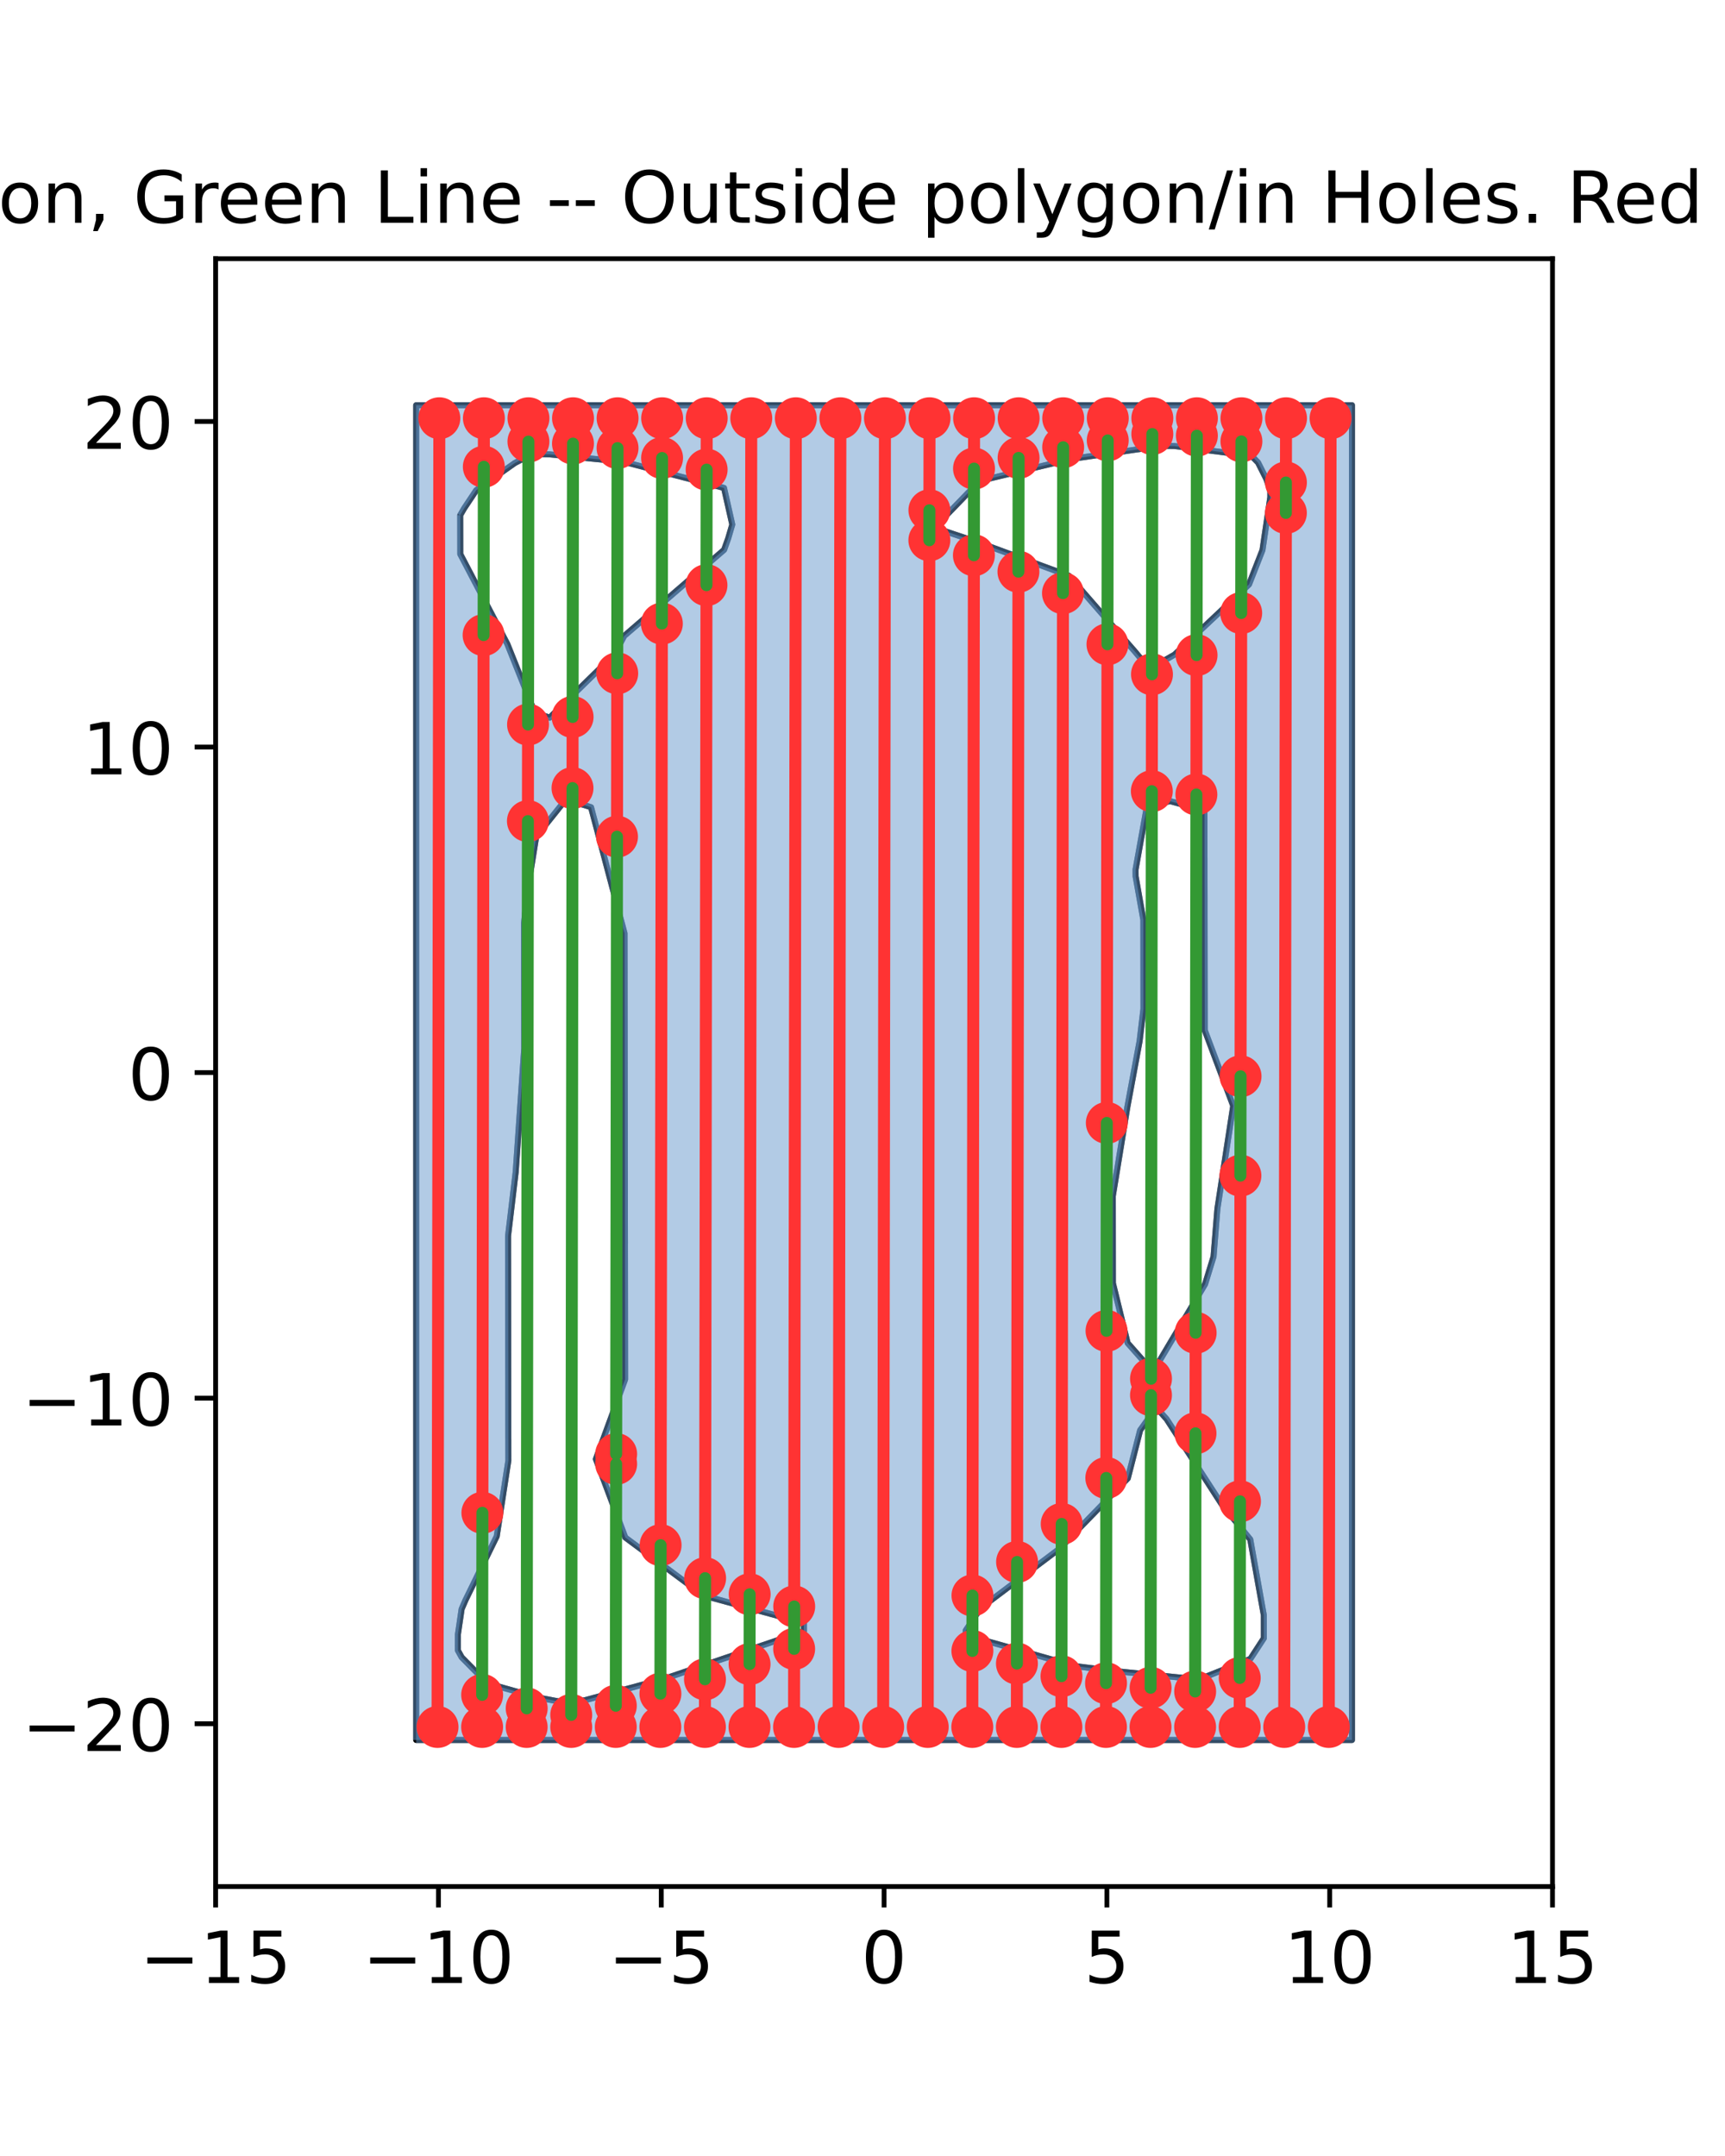 <?xml version="1.0" encoding="utf-8" standalone="no"?>
<!DOCTYPE svg PUBLIC "-//W3C//DTD SVG 1.1//EN"
  "http://www.w3.org/Graphics/SVG/1.1/DTD/svg11.dtd">
<!-- Created with matplotlib (https://matplotlib.org/) -->
<svg height="360pt" version="1.1" viewBox="0 0 288 360" width="288pt" xmlns="http://www.w3.org/2000/svg" xmlns:xlink="http://www.w3.org/1999/xlink">
 <defs>
  <style type="text/css">
*{stroke-linecap:butt;stroke-linejoin:round;}
  </style>
 </defs>
 <g id="figure_1">
  <g id="patch_1">
   <path d="M 0 360 
L 288 360 
L 288 0 
L 0 0 
z
" style="fill:#ffffff;"/>
  </g>
  <g id="axes_1">
   <g id="patch_2">
    <path d="M 36 315 
L 259.2 315 
L 259.2 43.2 
L 36 43.2 
z
" style="fill:#ffffff;"/>
   </g>
   <g id="line2d_1">
    <path clip-path="url(#pb0cc339ac0)" d="M 69.48 290.538 
L 225.72 290.538 
L 225.72 67.662 
L 69.48 67.662 
L 69.48 290.538 
" style="fill:none;stroke:#000000;stroke-linecap:round;"/>
   </g>
   <g id="line2d_2">
    <path clip-path="url(#pb0cc339ac0)" d="M 76.448 274.816 
L 76.451 273.269 
L 76.452 272.9 
L 77.073 268.669 
L 77.729 267.154 
L 82.931 256.526 
L 84.875 243.87 
L 84.871 243.478 
L 84.873 243.097 
L 84.872 242.718 
L 84.87 240.421 
L 84.864 240.041 
L 84.853 228.55 
L 84.849 228.168 
L 84.85 227.788 
L 84.831 212.492 
L 84.83 211.729 
L 84.829 210.972 
L 84.827 210.198 
L 84.825 209.056 
L 84.823 207.523 
L 84.824 206.38 
L 86.098 195.707 
L 87.519 175.11 
L 87.518 173.956 
L 87.517 172.819 
L 87.512 172.055 
L 87.513 170.915 
L 87.509 168.999 
L 87.505 166.339 
L 87.504 165.956 
L 87.505 164.805 
L 87.501 162.904 
L 87.499 161.379 
L 87.496 159.468 
L 87.497 158.331 
L 87.498 157.94 
L 87.491 154.507 
L 87.494 154.126 
L 87.999 149.181 
L 89.528 139.672 
L 94.399 133.589 
L 97.448 134.397 
L 98.676 134.786 
L 104.268 155.845 
L 104.274 159.66 
L 104.279 162.335 
L 104.278 163.097 
L 104.278 163.479 
L 104.29 172.253 
L 104.306 185.223 
L 104.332 201.26 
L 104.327 201.639 
L 104.335 205.453 
L 104.335 206.218 
L 104.34 207.372 
L 104.337 208.133 
L 104.366 229.549 
L 104.366 229.929 
L 104.368 230.322 
L 99.483 243.633 
L 104.4 256.73 
L 117.458 266.416 
L 132.075 270.42 
L 134.214 270.837 
L 134.217 271.61 
L 134.22 272.372 
L 111.271 280.197 
L 109.935 280.579 
L 97.634 283.902 
L 94.597 284.234 
L 93.963 284.225 
L 89.717 283.434 
L 82.492 281.393 
L 79.765 279.453 
L 77.08 276.728 
L 76.451 275.583 
L 76.448 274.816 
" style="fill:none;stroke:#000000;stroke-linecap:round;"/>
   </g>
   <g id="line2d_3">
    <path clip-path="url(#pb0cc339ac0)" d="M 76.837 86.019 
L 77.5 84.873 
L 79.512 81.853 
L 85.942 77.319 
L 87.393 76.564 
L 89.094 75.808 
L 91.709 75.867 
L 104.172 77.119 
L 120.879 81.478 
L 122.258 87.583 
L 121.578 89.898 
L 120.893 91.808 
L 104.21 106.191 
L 102.599 109.236 
L 91.769 119.836 
L 89.506 119.047 
L 89.151 118.643 
L 84.698 107.522 
L 76.846 92.521 
L 76.837 86.019 
" style="fill:none;stroke:#000000;stroke-linecap:round;"/>
   </g>
   <g id="line2d_4">
    <path clip-path="url(#pb0cc339ac0)" d="M 156.562 87.913 
L 156.569 87.522 
L 163.552 80.304 
L 178.855 76.638 
L 191.431 74.812 
L 194.067 74.457 
L 196.048 74.472 
L 208.959 76.123 
L 210.042 77.244 
L 211.419 79.978 
L 212.084 81.881 
L 212.084 82.651 
L 212.084 83.018 
L 210.777 91.856 
L 208.529 97.587 
L 196.092 109.313 
L 194.114 110.44 
L 191.478 110.409 
L 190.829 110.384 
L 190.183 109.639 
L 189.544 108.869 
L 178.461 96.135 
L 163.566 90.639 
L 156.566 88.294 
L 156.562 87.913 
" style="fill:none;stroke:#000000;stroke-linecap:round;"/>
   </g>
   <g id="line2d_5">
    <path clip-path="url(#pb0cc339ac0)" d="M 161.236 272.622 
L 161.237 272.242 
L 163.791 268.458 
L 176.89 258.597 
L 188.296 246.845 
L 190.355 238.812 
L 193.062 235.033 
L 194.773 236.954 
L 203.989 251.212 
L 208.739 257.039 
L 211.006 269.715 
L 211.008 272.011 
L 211.008 273.54 
L 208.762 276.989 
L 201.28 279.987 
L 198.968 280.306 
L 186.323 279.05 
L 179.527 278.207 
L 161.238 273.026 
L 161.236 272.622 
" style="fill:none;stroke:#000000;stroke-linecap:round;"/>
   </g>
   <g id="line2d_6">
    <path clip-path="url(#pb0cc339ac0)" d="M 185.788 199.726 
L 188.215 184.872 
L 190.267 173.816 
L 190.904 168.463 
L 190.887 153.579 
L 189.597 146.329 
L 189.594 145.947 
L 189.59 145.566 
L 189.591 145.185 
L 191.511 134.501 
L 195.398 133.78 
L 201.091 135.362 
L 201.095 136.894 
L 201.093 137.659 
L 201.098 142.998 
L 201.103 143.39 
L 201.105 146.824 
L 201.104 147.204 
L 201.108 148.723 
L 201.112 149.875 
L 201.111 152.553 
L 201.113 153.703 
L 201.114 154.086 
L 201.114 154.453 
L 201.142 172.027 
L 205.891 184.651 
L 203.256 201.81 
L 202.609 209.825 
L 201.191 214.437 
L 193.052 228.142 
L 190.974 227.315 
L 188.264 224.254 
L 185.806 214.251 
L 185.806 213.874 
L 185.8 209.288 
L 185.788 199.726 
" style="fill:none;stroke:#000000;stroke-linecap:round;"/>
   </g>
   <g id="matplotlib.axis_1">
    <g id="xtick_1">
     <g id="line2d_7">
      <defs>
       <path d="M 0 0 
L 0 3.5 
" id="mcc30d7adce" style="stroke:#000000;stroke-width:0.8;"/>
      </defs>
      <g>
       <use style="stroke:#000000;stroke-width:0.8;" x="36" xlink:href="#mcc30d7adce" y="315"/>
      </g>
     </g>
     <g id="text_1">
      <!-- −15 -->
      <defs>
       <path d="M 10.594 35.5 
L 73.188 35.5 
L 73.188 27.203 
L 10.594 27.203 
z
" id="DejaVuSans-8722"/>
       <path d="M 12.406 8.297 
L 28.516 8.297 
L 28.516 63.922 
L 10.984 60.406 
L 10.984 69.391 
L 28.422 72.906 
L 38.281 72.906 
L 38.281 8.297 
L 54.391 8.297 
L 54.391 0 
L 12.406 0 
z
" id="DejaVuSans-49"/>
       <path d="M 10.797 72.906 
L 49.516 72.906 
L 49.516 64.594 
L 19.828 64.594 
L 19.828 46.734 
Q 21.969 47.469 24.109 47.828 
Q 26.266 48.188 28.422 48.188 
Q 40.625 48.188 47.75 41.5 
Q 54.891 34.812 54.891 23.391 
Q 54.891 11.625 47.562 5.094 
Q 40.234 -1.422 26.906 -1.422 
Q 22.312 -1.422 17.547 -0.641 
Q 12.797 0.141 7.719 1.703 
L 7.719 11.625 
Q 12.109 9.234 16.797 8.062 
Q 21.484 6.891 26.703 6.891 
Q 35.156 6.891 40.078 11.328 
Q 45.016 15.766 45.016 23.391 
Q 45.016 31 40.078 35.438 
Q 35.156 39.891 26.703 39.891 
Q 22.75 39.891 18.812 39.016 
Q 14.891 38.141 10.797 36.281 
z
" id="DejaVuSans-53"/>
      </defs>
      <g transform="translate(23.337 331.118)scale(0.12 -0.12)">
       <use xlink:href="#DejaVuSans-8722"/>
       <use x="83.789" xlink:href="#DejaVuSans-49"/>
       <use x="147.412" xlink:href="#DejaVuSans-53"/>
      </g>
     </g>
    </g>
    <g id="xtick_2">
     <g id="line2d_8">
      <g>
       <use style="stroke:#000000;stroke-width:0.8;" x="73.2" xlink:href="#mcc30d7adce" y="315"/>
      </g>
     </g>
     <g id="text_2">
      <!-- −10 -->
      <defs>
       <path d="M 31.781 66.406 
Q 24.172 66.406 20.328 58.906 
Q 16.5 51.422 16.5 36.375 
Q 16.5 21.391 20.328 13.891 
Q 24.172 6.391 31.781 6.391 
Q 39.453 6.391 43.281 13.891 
Q 47.125 21.391 47.125 36.375 
Q 47.125 51.422 43.281 58.906 
Q 39.453 66.406 31.781 66.406 
z
M 31.781 74.219 
Q 44.047 74.219 50.516 64.516 
Q 56.984 54.828 56.984 36.375 
Q 56.984 17.969 50.516 8.266 
Q 44.047 -1.422 31.781 -1.422 
Q 19.531 -1.422 13.062 8.266 
Q 6.594 17.969 6.594 36.375 
Q 6.594 54.828 13.062 64.516 
Q 19.531 74.219 31.781 74.219 
z
" id="DejaVuSans-48"/>
      </defs>
      <g transform="translate(60.537 331.118)scale(0.12 -0.12)">
       <use xlink:href="#DejaVuSans-8722"/>
       <use x="83.789" xlink:href="#DejaVuSans-49"/>
       <use x="147.412" xlink:href="#DejaVuSans-48"/>
      </g>
     </g>
    </g>
    <g id="xtick_3">
     <g id="line2d_9">
      <g>
       <use style="stroke:#000000;stroke-width:0.8;" x="110.4" xlink:href="#mcc30d7adce" y="315"/>
      </g>
     </g>
     <g id="text_3">
      <!-- −5 -->
      <g transform="translate(101.555 331.118)scale(0.12 -0.12)">
       <use xlink:href="#DejaVuSans-8722"/>
       <use x="83.789" xlink:href="#DejaVuSans-53"/>
      </g>
     </g>
    </g>
    <g id="xtick_4">
     <g id="line2d_10">
      <g>
       <use style="stroke:#000000;stroke-width:0.8;" x="147.6" xlink:href="#mcc30d7adce" y="315"/>
      </g>
     </g>
     <g id="text_4">
      <!-- 0 -->
      <g transform="translate(143.782 331.118)scale(0.12 -0.12)">
       <use xlink:href="#DejaVuSans-48"/>
      </g>
     </g>
    </g>
    <g id="xtick_5">
     <g id="line2d_11">
      <g>
       <use style="stroke:#000000;stroke-width:0.8;" x="184.8" xlink:href="#mcc30d7adce" y="315"/>
      </g>
     </g>
     <g id="text_5">
      <!-- 5 -->
      <g transform="translate(180.982 331.118)scale(0.12 -0.12)">
       <use xlink:href="#DejaVuSans-53"/>
      </g>
     </g>
    </g>
    <g id="xtick_6">
     <g id="line2d_12">
      <g>
       <use style="stroke:#000000;stroke-width:0.8;" x="222" xlink:href="#mcc30d7adce" y="315"/>
      </g>
     </g>
     <g id="text_6">
      <!-- 10 -->
      <g transform="translate(214.365 331.118)scale(0.12 -0.12)">
       <use xlink:href="#DejaVuSans-49"/>
       <use x="63.623" xlink:href="#DejaVuSans-48"/>
      </g>
     </g>
    </g>
    <g id="xtick_7">
     <g id="line2d_13">
      <g>
       <use style="stroke:#000000;stroke-width:0.8;" x="259.2" xlink:href="#mcc30d7adce" y="315"/>
      </g>
     </g>
     <g id="text_7">
      <!-- 15 -->
      <g transform="translate(251.565 331.118)scale(0.12 -0.12)">
       <use xlink:href="#DejaVuSans-49"/>
       <use x="63.623" xlink:href="#DejaVuSans-53"/>
      </g>
     </g>
    </g>
   </g>
   <g id="matplotlib.axis_2">
    <g id="ytick_1">
     <g id="line2d_14">
      <defs>
       <path d="M 0 0 
L -3.5 0 
" id="m92a4f21eb7" style="stroke:#000000;stroke-width:0.8;"/>
      </defs>
      <g>
       <use style="stroke:#000000;stroke-width:0.8;" x="36" xlink:href="#m92a4f21eb7" y="287.82"/>
      </g>
     </g>
     <g id="text_8">
      <!-- −20 -->
      <defs>
       <path d="M 19.188 8.297 
L 53.609 8.297 
L 53.609 0 
L 7.328 0 
L 7.328 8.297 
Q 12.938 14.109 22.625 23.891 
Q 32.328 33.688 34.812 36.531 
Q 39.547 41.844 41.422 45.531 
Q 43.312 49.219 43.312 52.781 
Q 43.312 58.594 39.234 62.25 
Q 35.156 65.922 28.609 65.922 
Q 23.969 65.922 18.812 64.312 
Q 13.672 62.703 7.812 59.422 
L 7.812 69.391 
Q 13.766 71.781 18.938 73 
Q 24.125 74.219 28.422 74.219 
Q 39.75 74.219 46.484 68.547 
Q 53.219 62.891 53.219 53.422 
Q 53.219 48.922 51.531 44.891 
Q 49.859 40.875 45.406 35.406 
Q 44.188 33.984 37.641 27.219 
Q 31.109 20.453 19.188 8.297 
z
" id="DejaVuSans-50"/>
      </defs>
      <g transform="translate(3.674 292.379)scale(0.12 -0.12)">
       <use xlink:href="#DejaVuSans-8722"/>
       <use x="83.789" xlink:href="#DejaVuSans-50"/>
       <use x="147.412" xlink:href="#DejaVuSans-48"/>
      </g>
     </g>
    </g>
    <g id="ytick_2">
     <g id="line2d_15">
      <g>
       <use style="stroke:#000000;stroke-width:0.8;" x="36" xlink:href="#m92a4f21eb7" y="233.46"/>
      </g>
     </g>
     <g id="text_9">
      <!-- −10 -->
      <g transform="translate(3.674 238.019)scale(0.12 -0.12)">
       <use xlink:href="#DejaVuSans-8722"/>
       <use x="83.789" xlink:href="#DejaVuSans-49"/>
       <use x="147.412" xlink:href="#DejaVuSans-48"/>
      </g>
     </g>
    </g>
    <g id="ytick_3">
     <g id="line2d_16">
      <g>
       <use style="stroke:#000000;stroke-width:0.8;" x="36" xlink:href="#m92a4f21eb7" y="179.1"/>
      </g>
     </g>
     <g id="text_10">
      <!-- 0 -->
      <g transform="translate(21.365 183.659)scale(0.12 -0.12)">
       <use xlink:href="#DejaVuSans-48"/>
      </g>
     </g>
    </g>
    <g id="ytick_4">
     <g id="line2d_17">
      <g>
       <use style="stroke:#000000;stroke-width:0.8;" x="36" xlink:href="#m92a4f21eb7" y="124.74"/>
      </g>
     </g>
     <g id="text_11">
      <!-- 10 -->
      <g transform="translate(13.73 129.299)scale(0.12 -0.12)">
       <use xlink:href="#DejaVuSans-49"/>
       <use x="63.623" xlink:href="#DejaVuSans-48"/>
      </g>
     </g>
    </g>
    <g id="ytick_5">
     <g id="line2d_18">
      <g>
       <use style="stroke:#000000;stroke-width:0.8;" x="36" xlink:href="#m92a4f21eb7" y="70.38"/>
      </g>
     </g>
     <g id="text_12">
      <!-- 20 -->
      <g transform="translate(13.73 74.939)scale(0.12 -0.12)">
       <use xlink:href="#DejaVuSans-50"/>
       <use x="63.623" xlink:href="#DejaVuSans-48"/>
      </g>
     </g>
    </g>
   </g>
   <g id="patch_3">
    <path clip-path="url(#pb0cc339ac0)" d="M 69.48 290.538 
L 225.72 290.538 
L 225.72 67.662 
L 69.48 67.662 
L 69.48 290.538 
M 76.448 274.816 
L 76.451 273.269 
L 76.452 272.9 
L 77.073 268.669 
L 77.729 267.154 
L 82.931 256.526 
L 84.875 243.87 
L 84.871 243.478 
L 84.873 243.097 
L 84.872 242.718 
L 84.87 240.421 
L 84.864 240.041 
L 84.853 228.55 
L 84.849 228.168 
L 84.85 227.788 
L 84.831 212.492 
L 84.83 211.729 
L 84.829 210.972 
L 84.827 210.198 
L 84.825 209.056 
L 84.823 207.523 
L 84.824 206.38 
L 86.098 195.707 
L 87.519 175.11 
L 87.518 173.956 
L 87.517 172.819 
L 87.512 172.055 
L 87.513 170.915 
L 87.509 168.999 
L 87.505 166.339 
L 87.504 165.956 
L 87.505 164.805 
L 87.501 162.904 
L 87.499 161.379 
L 87.496 159.468 
L 87.497 158.331 
L 87.498 157.94 
L 87.491 154.507 
L 87.494 154.126 
L 87.999 149.181 
L 89.528 139.672 
L 94.399 133.589 
L 97.448 134.397 
L 98.676 134.786 
L 104.268 155.845 
L 104.274 159.66 
L 104.279 162.335 
L 104.278 163.097 
L 104.278 163.479 
L 104.29 172.253 
L 104.306 185.223 
L 104.332 201.26 
L 104.327 201.639 
L 104.335 205.453 
L 104.335 206.218 
L 104.34 207.372 
L 104.337 208.133 
L 104.366 229.549 
L 104.366 229.929 
L 104.368 230.322 
L 99.483 243.633 
L 104.4 256.73 
L 117.458 266.416 
L 132.075 270.42 
L 134.214 270.837 
L 134.217 271.61 
L 134.22 272.372 
L 111.271 280.197 
L 109.935 280.579 
L 97.634 283.902 
L 94.597 284.234 
L 93.963 284.225 
L 89.717 283.434 
L 82.492 281.393 
L 79.765 279.453 
L 77.08 276.728 
L 76.451 275.583 
L 76.448 274.816 
M 76.837 86.019 
L 77.5 84.873 
L 79.512 81.853 
L 85.942 77.319 
L 87.393 76.564 
L 89.094 75.808 
L 91.709 75.867 
L 104.172 77.119 
L 120.879 81.478 
L 122.258 87.583 
L 121.578 89.898 
L 120.893 91.808 
L 104.21 106.191 
L 102.599 109.236 
L 91.769 119.836 
L 89.506 119.047 
L 89.151 118.643 
L 84.698 107.522 
L 76.846 92.521 
L 76.837 86.019 
M 156.562 87.913 
L 156.569 87.522 
L 163.552 80.304 
L 178.855 76.638 
L 191.431 74.812 
L 194.067 74.457 
L 196.048 74.472 
L 208.959 76.123 
L 210.042 77.244 
L 211.419 79.978 
L 212.084 81.881 
L 212.084 82.651 
L 212.084 83.018 
L 210.777 91.856 
L 208.529 97.587 
L 196.092 109.313 
L 194.114 110.44 
L 191.478 110.409 
L 190.829 110.384 
L 190.183 109.639 
L 189.544 108.869 
L 178.461 96.135 
L 163.566 90.639 
L 156.566 88.294 
L 156.562 87.913 
M 161.236 272.622 
L 161.237 272.242 
L 163.791 268.458 
L 176.89 258.597 
L 188.296 246.845 
L 190.355 238.812 
L 193.062 235.033 
L 194.773 236.954 
L 203.989 251.212 
L 208.739 257.039 
L 211.006 269.715 
L 211.008 272.011 
L 211.008 273.54 
L 208.762 276.989 
L 201.28 279.987 
L 198.968 280.306 
L 186.323 279.05 
L 179.527 278.207 
L 161.238 273.026 
L 161.236 272.622 
M 185.788 199.726 
L 188.215 184.872 
L 190.267 173.816 
L 190.904 168.463 
L 190.887 153.579 
L 189.597 146.329 
L 189.594 145.947 
L 189.59 145.566 
L 189.591 145.185 
L 191.511 134.501 
L 195.398 133.78 
L 201.091 135.362 
L 201.095 136.894 
L 201.093 137.659 
L 201.098 142.998 
L 201.103 143.39 
L 201.105 146.824 
L 201.104 147.204 
L 201.108 148.723 
L 201.112 149.875 
L 201.111 152.553 
L 201.113 153.703 
L 201.114 154.086 
L 201.114 154.453 
L 201.142 172.027 
L 205.891 184.651 
L 203.256 201.81 
L 202.609 209.825 
L 201.191 214.437 
L 193.052 228.142 
L 190.974 227.315 
L 188.264 224.254 
L 185.806 214.251 
L 185.806 213.874 
L 185.8 209.288 
L 185.788 199.726 
" style="fill:#6699cc;opacity:0.5;stroke:#6699cc;stroke-linejoin:miter;"/>
   </g>
   <g id="patch_4">
    <path d="M 36 315 
L 36 43.2 
" style="fill:none;stroke:#000000;stroke-linecap:square;stroke-linejoin:miter;stroke-width:0.8;"/>
   </g>
   <g id="patch_5">
    <path d="M 259.2 315 
L 259.2 43.2 
" style="fill:none;stroke:#000000;stroke-linecap:square;stroke-linejoin:miter;stroke-width:0.8;"/>
   </g>
   <g id="patch_6">
    <path d="M 36 315 
L 259.2 315 
" style="fill:none;stroke:#000000;stroke-linecap:square;stroke-linejoin:miter;stroke-width:0.8;"/>
   </g>
   <g id="patch_7">
    <path d="M 36 43.2 
L 259.2 43.2 
" style="fill:none;stroke:#000000;stroke-linecap:square;stroke-linejoin:miter;stroke-width:0.8;"/>
   </g>
   <g id="text_13">
    <!-- Red Line - Inside polygon, Green Line - - Outside polygon/in Holes. Red dots - intersection point -->
    <defs>
     <path d="M 44.391 34.188 
Q 47.562 33.109 50.562 29.594 
Q 53.562 26.078 56.594 19.922 
L 66.609 0 
L 56 0 
L 46.688 18.703 
Q 43.062 26.031 39.672 28.422 
Q 36.281 30.812 30.422 30.812 
L 19.672 30.812 
L 19.672 0 
L 9.812 0 
L 9.812 72.906 
L 32.078 72.906 
Q 44.578 72.906 50.734 67.672 
Q 56.891 62.453 56.891 51.906 
Q 56.891 45.016 53.688 40.469 
Q 50.484 35.938 44.391 34.188 
z
M 19.672 64.797 
L 19.672 38.922 
L 32.078 38.922 
Q 39.203 38.922 42.844 42.219 
Q 46.484 45.516 46.484 51.906 
Q 46.484 58.297 42.844 61.547 
Q 39.203 64.797 32.078 64.797 
z
" id="DejaVuSans-82"/>
     <path d="M 56.203 29.594 
L 56.203 25.203 
L 14.891 25.203 
Q 15.484 15.922 20.484 11.062 
Q 25.484 6.203 34.422 6.203 
Q 39.594 6.203 44.453 7.469 
Q 49.312 8.734 54.109 11.281 
L 54.109 2.781 
Q 49.266 0.734 44.188 -0.344 
Q 39.109 -1.422 33.891 -1.422 
Q 20.797 -1.422 13.156 6.188 
Q 5.516 13.812 5.516 26.812 
Q 5.516 40.234 12.766 48.109 
Q 20.016 56 32.328 56 
Q 43.359 56 49.781 48.891 
Q 56.203 41.797 56.203 29.594 
z
M 47.219 32.234 
Q 47.125 39.594 43.094 43.984 
Q 39.062 48.391 32.422 48.391 
Q 24.906 48.391 20.391 44.141 
Q 15.875 39.891 15.188 32.172 
z
" id="DejaVuSans-101"/>
     <path d="M 45.406 46.391 
L 45.406 75.984 
L 54.391 75.984 
L 54.391 0 
L 45.406 0 
L 45.406 8.203 
Q 42.578 3.328 38.25 0.953 
Q 33.938 -1.422 27.875 -1.422 
Q 17.969 -1.422 11.734 6.484 
Q 5.516 14.406 5.516 27.297 
Q 5.516 40.188 11.734 48.094 
Q 17.969 56 27.875 56 
Q 33.938 56 38.25 53.625 
Q 42.578 51.266 45.406 46.391 
z
M 14.797 27.297 
Q 14.797 17.391 18.875 11.75 
Q 22.953 6.109 30.078 6.109 
Q 37.203 6.109 41.297 11.75 
Q 45.406 17.391 45.406 27.297 
Q 45.406 37.203 41.297 42.844 
Q 37.203 48.484 30.078 48.484 
Q 22.953 48.484 18.875 42.844 
Q 14.797 37.203 14.797 27.297 
z
" id="DejaVuSans-100"/>
     <path id="DejaVuSans-32"/>
     <path d="M 9.812 72.906 
L 19.672 72.906 
L 19.672 8.297 
L 55.172 8.297 
L 55.172 0 
L 9.812 0 
z
" id="DejaVuSans-76"/>
     <path d="M 9.422 54.688 
L 18.406 54.688 
L 18.406 0 
L 9.422 0 
z
M 9.422 75.984 
L 18.406 75.984 
L 18.406 64.594 
L 9.422 64.594 
z
" id="DejaVuSans-105"/>
     <path d="M 54.891 33.016 
L 54.891 0 
L 45.906 0 
L 45.906 32.719 
Q 45.906 40.484 42.875 44.328 
Q 39.844 48.188 33.797 48.188 
Q 26.516 48.188 22.312 43.547 
Q 18.109 38.922 18.109 30.906 
L 18.109 0 
L 9.078 0 
L 9.078 54.688 
L 18.109 54.688 
L 18.109 46.188 
Q 21.344 51.125 25.703 53.562 
Q 30.078 56 35.797 56 
Q 45.219 56 50.047 50.172 
Q 54.891 44.344 54.891 33.016 
z
" id="DejaVuSans-110"/>
     <path d="M 4.891 31.391 
L 31.203 31.391 
L 31.203 23.391 
L 4.891 23.391 
z
" id="DejaVuSans-45"/>
     <path d="M 9.812 72.906 
L 19.672 72.906 
L 19.672 0 
L 9.812 0 
z
" id="DejaVuSans-73"/>
     <path d="M 44.281 53.078 
L 44.281 44.578 
Q 40.484 46.531 36.375 47.5 
Q 32.281 48.484 27.875 48.484 
Q 21.188 48.484 17.844 46.438 
Q 14.5 44.391 14.5 40.281 
Q 14.5 37.156 16.891 35.375 
Q 19.281 33.594 26.516 31.984 
L 29.594 31.297 
Q 39.156 29.25 43.188 25.516 
Q 47.219 21.781 47.219 15.094 
Q 47.219 7.469 41.188 3.016 
Q 35.156 -1.422 24.609 -1.422 
Q 20.219 -1.422 15.453 -0.562 
Q 10.688 0.297 5.422 2 
L 5.422 11.281 
Q 10.406 8.688 15.234 7.391 
Q 20.062 6.109 24.812 6.109 
Q 31.156 6.109 34.562 8.281 
Q 37.984 10.453 37.984 14.406 
Q 37.984 18.062 35.516 20.016 
Q 33.062 21.969 24.703 23.781 
L 21.578 24.516 
Q 13.234 26.266 9.516 29.906 
Q 5.812 33.547 5.812 39.891 
Q 5.812 47.609 11.281 51.797 
Q 16.75 56 26.812 56 
Q 31.781 56 36.172 55.266 
Q 40.578 54.547 44.281 53.078 
z
" id="DejaVuSans-115"/>
     <path d="M 18.109 8.203 
L 18.109 -20.797 
L 9.078 -20.797 
L 9.078 54.688 
L 18.109 54.688 
L 18.109 46.391 
Q 20.953 51.266 25.266 53.625 
Q 29.594 56 35.594 56 
Q 45.562 56 51.781 48.094 
Q 58.016 40.188 58.016 27.297 
Q 58.016 14.406 51.781 6.484 
Q 45.562 -1.422 35.594 -1.422 
Q 29.594 -1.422 25.266 0.953 
Q 20.953 3.328 18.109 8.203 
z
M 48.688 27.297 
Q 48.688 37.203 44.609 42.844 
Q 40.531 48.484 33.406 48.484 
Q 26.266 48.484 22.188 42.844 
Q 18.109 37.203 18.109 27.297 
Q 18.109 17.391 22.188 11.75 
Q 26.266 6.109 33.406 6.109 
Q 40.531 6.109 44.609 11.75 
Q 48.688 17.391 48.688 27.297 
z
" id="DejaVuSans-112"/>
     <path d="M 30.609 48.391 
Q 23.391 48.391 19.188 42.75 
Q 14.984 37.109 14.984 27.297 
Q 14.984 17.484 19.156 11.844 
Q 23.344 6.203 30.609 6.203 
Q 37.797 6.203 41.984 11.859 
Q 46.188 17.531 46.188 27.297 
Q 46.188 37.016 41.984 42.703 
Q 37.797 48.391 30.609 48.391 
z
M 30.609 56 
Q 42.328 56 49.016 48.375 
Q 55.719 40.766 55.719 27.297 
Q 55.719 13.875 49.016 6.219 
Q 42.328 -1.422 30.609 -1.422 
Q 18.844 -1.422 12.172 6.219 
Q 5.516 13.875 5.516 27.297 
Q 5.516 40.766 12.172 48.375 
Q 18.844 56 30.609 56 
z
" id="DejaVuSans-111"/>
     <path d="M 9.422 75.984 
L 18.406 75.984 
L 18.406 0 
L 9.422 0 
z
" id="DejaVuSans-108"/>
     <path d="M 32.172 -5.078 
Q 28.375 -14.844 24.75 -17.812 
Q 21.141 -20.797 15.094 -20.797 
L 7.906 -20.797 
L 7.906 -13.281 
L 13.188 -13.281 
Q 16.891 -13.281 18.938 -11.516 
Q 21 -9.766 23.484 -3.219 
L 25.094 0.875 
L 2.984 54.688 
L 12.5 54.688 
L 29.594 11.922 
L 46.688 54.688 
L 56.203 54.688 
z
" id="DejaVuSans-121"/>
     <path d="M 45.406 27.984 
Q 45.406 37.75 41.375 43.109 
Q 37.359 48.484 30.078 48.484 
Q 22.859 48.484 18.828 43.109 
Q 14.797 37.75 14.797 27.984 
Q 14.797 18.266 18.828 12.891 
Q 22.859 7.516 30.078 7.516 
Q 37.359 7.516 41.375 12.891 
Q 45.406 18.266 45.406 27.984 
z
M 54.391 6.781 
Q 54.391 -7.172 48.188 -13.984 
Q 42 -20.797 29.203 -20.797 
Q 24.469 -20.797 20.266 -20.094 
Q 16.062 -19.391 12.109 -17.922 
L 12.109 -9.188 
Q 16.062 -11.328 19.922 -12.344 
Q 23.781 -13.375 27.781 -13.375 
Q 36.625 -13.375 41.016 -8.766 
Q 45.406 -4.156 45.406 5.172 
L 45.406 9.625 
Q 42.625 4.781 38.281 2.391 
Q 33.938 0 27.875 0 
Q 17.828 0 11.672 7.656 
Q 5.516 15.328 5.516 27.984 
Q 5.516 40.672 11.672 48.328 
Q 17.828 56 27.875 56 
Q 33.938 56 38.281 53.609 
Q 42.625 51.219 45.406 46.391 
L 45.406 54.688 
L 54.391 54.688 
z
" id="DejaVuSans-103"/>
     <path d="M 11.719 12.406 
L 22.016 12.406 
L 22.016 4 
L 14.016 -11.625 
L 7.719 -11.625 
L 11.719 4 
z
" id="DejaVuSans-44"/>
     <path d="M 59.516 10.406 
L 59.516 29.984 
L 43.406 29.984 
L 43.406 38.094 
L 69.281 38.094 
L 69.281 6.781 
Q 63.578 2.734 56.688 0.656 
Q 49.812 -1.422 42 -1.422 
Q 24.906 -1.422 15.25 8.562 
Q 5.609 18.562 5.609 36.375 
Q 5.609 54.25 15.25 64.234 
Q 24.906 74.219 42 74.219 
Q 49.125 74.219 55.547 72.453 
Q 61.969 70.703 67.391 67.281 
L 67.391 56.781 
Q 61.922 61.422 55.766 63.766 
Q 49.609 66.109 42.828 66.109 
Q 29.438 66.109 22.719 58.641 
Q 16.016 51.172 16.016 36.375 
Q 16.016 21.625 22.719 14.156 
Q 29.438 6.688 42.828 6.688 
Q 48.047 6.688 52.141 7.594 
Q 56.25 8.5 59.516 10.406 
z
" id="DejaVuSans-71"/>
     <path d="M 41.109 46.297 
Q 39.594 47.172 37.812 47.578 
Q 36.031 48 33.891 48 
Q 26.266 48 22.188 43.047 
Q 18.109 38.094 18.109 28.812 
L 18.109 0 
L 9.078 0 
L 9.078 54.688 
L 18.109 54.688 
L 18.109 46.188 
Q 20.953 51.172 25.484 53.578 
Q 30.031 56 36.531 56 
Q 37.453 56 38.578 55.875 
Q 39.703 55.766 41.062 55.516 
z
" id="DejaVuSans-114"/>
     <path d="M 39.406 66.219 
Q 28.656 66.219 22.328 58.203 
Q 16.016 50.203 16.016 36.375 
Q 16.016 22.609 22.328 14.594 
Q 28.656 6.594 39.406 6.594 
Q 50.141 6.594 56.422 14.594 
Q 62.703 22.609 62.703 36.375 
Q 62.703 50.203 56.422 58.203 
Q 50.141 66.219 39.406 66.219 
z
M 39.406 74.219 
Q 54.734 74.219 63.906 63.938 
Q 73.094 53.656 73.094 36.375 
Q 73.094 19.141 63.906 8.859 
Q 54.734 -1.422 39.406 -1.422 
Q 24.031 -1.422 14.812 8.828 
Q 5.609 19.094 5.609 36.375 
Q 5.609 53.656 14.812 63.938 
Q 24.031 74.219 39.406 74.219 
z
" id="DejaVuSans-79"/>
     <path d="M 8.5 21.578 
L 8.5 54.688 
L 17.484 54.688 
L 17.484 21.922 
Q 17.484 14.156 20.5 10.266 
Q 23.531 6.391 29.594 6.391 
Q 36.859 6.391 41.078 11.031 
Q 45.312 15.672 45.312 23.688 
L 45.312 54.688 
L 54.297 54.688 
L 54.297 0 
L 45.312 0 
L 45.312 8.406 
Q 42.047 3.422 37.719 1 
Q 33.406 -1.422 27.688 -1.422 
Q 18.266 -1.422 13.375 4.438 
Q 8.5 10.297 8.5 21.578 
z
M 31.109 56 
z
" id="DejaVuSans-117"/>
     <path d="M 18.312 70.219 
L 18.312 54.688 
L 36.812 54.688 
L 36.812 47.703 
L 18.312 47.703 
L 18.312 18.016 
Q 18.312 11.328 20.141 9.422 
Q 21.969 7.516 27.594 7.516 
L 36.812 7.516 
L 36.812 0 
L 27.594 0 
Q 17.188 0 13.234 3.875 
Q 9.281 7.766 9.281 18.016 
L 9.281 47.703 
L 2.688 47.703 
L 2.688 54.688 
L 9.281 54.688 
L 9.281 70.219 
z
" id="DejaVuSans-116"/>
     <path d="M 25.391 72.906 
L 33.688 72.906 
L 8.297 -9.281 
L 0 -9.281 
z
" id="DejaVuSans-47"/>
     <path d="M 9.812 72.906 
L 19.672 72.906 
L 19.672 43.016 
L 55.516 43.016 
L 55.516 72.906 
L 65.375 72.906 
L 65.375 0 
L 55.516 0 
L 55.516 34.719 
L 19.672 34.719 
L 19.672 0 
L 9.812 0 
z
" id="DejaVuSans-72"/>
     <path d="M 10.688 12.406 
L 21 12.406 
L 21 0 
L 10.688 0 
z
" id="DejaVuSans-46"/>
     <path d="M 48.781 52.594 
L 48.781 44.188 
Q 44.969 46.297 41.141 47.344 
Q 37.312 48.391 33.406 48.391 
Q 24.656 48.391 19.812 42.844 
Q 14.984 37.312 14.984 27.297 
Q 14.984 17.281 19.812 11.734 
Q 24.656 6.203 33.406 6.203 
Q 37.312 6.203 41.141 7.25 
Q 44.969 8.297 48.781 10.406 
L 48.781 2.094 
Q 45.016 0.344 40.984 -0.531 
Q 36.969 -1.422 32.422 -1.422 
Q 20.062 -1.422 12.781 6.344 
Q 5.516 14.109 5.516 27.297 
Q 5.516 40.672 12.859 48.328 
Q 20.219 56 33.016 56 
Q 37.156 56 41.109 55.141 
Q 45.062 54.297 48.781 52.594 
z
" id="DejaVuSans-99"/>
    </defs>
    <g transform="translate(-136.459 37.2)scale(0.12 -0.12)">
     <use xlink:href="#DejaVuSans-82"/>
     <use x="64.982" xlink:href="#DejaVuSans-101"/>
     <use x="126.506" xlink:href="#DejaVuSans-100"/>
     <use x="189.982" xlink:href="#DejaVuSans-32"/>
     <use x="221.77" xlink:href="#DejaVuSans-76"/>
     <use x="277.482" xlink:href="#DejaVuSans-105"/>
     <use x="305.266" xlink:href="#DejaVuSans-110"/>
     <use x="368.645" xlink:href="#DejaVuSans-101"/>
     <use x="430.168" xlink:href="#DejaVuSans-32"/>
     <use x="461.955" xlink:href="#DejaVuSans-45"/>
     <use x="498.039" xlink:href="#DejaVuSans-32"/>
     <use x="529.826" xlink:href="#DejaVuSans-73"/>
     <use x="559.318" xlink:href="#DejaVuSans-110"/>
     <use x="622.697" xlink:href="#DejaVuSans-115"/>
     <use x="674.797" xlink:href="#DejaVuSans-105"/>
     <use x="702.58" xlink:href="#DejaVuSans-100"/>
     <use x="766.057" xlink:href="#DejaVuSans-101"/>
     <use x="827.58" xlink:href="#DejaVuSans-32"/>
     <use x="859.367" xlink:href="#DejaVuSans-112"/>
     <use x="922.844" xlink:href="#DejaVuSans-111"/>
     <use x="984.025" xlink:href="#DejaVuSans-108"/>
     <use x="1011.809" xlink:href="#DejaVuSans-121"/>
     <use x="1070.988" xlink:href="#DejaVuSans-103"/>
     <use x="1134.465" xlink:href="#DejaVuSans-111"/>
     <use x="1195.646" xlink:href="#DejaVuSans-110"/>
     <use x="1259.025" xlink:href="#DejaVuSans-44"/>
     <use x="1290.812" xlink:href="#DejaVuSans-32"/>
     <use x="1322.6" xlink:href="#DejaVuSans-71"/>
     <use x="1400.09" xlink:href="#DejaVuSans-114"/>
     <use x="1438.953" xlink:href="#DejaVuSans-101"/>
     <use x="1500.477" xlink:href="#DejaVuSans-101"/>
     <use x="1562" xlink:href="#DejaVuSans-110"/>
     <use x="1625.379" xlink:href="#DejaVuSans-32"/>
     <use x="1657.166" xlink:href="#DejaVuSans-76"/>
     <use x="1712.879" xlink:href="#DejaVuSans-105"/>
     <use x="1740.662" xlink:href="#DejaVuSans-110"/>
     <use x="1804.041" xlink:href="#DejaVuSans-101"/>
     <use x="1865.564" xlink:href="#DejaVuSans-32"/>
     <use x="1897.352" xlink:href="#DejaVuSans-45"/>
     <use x="1933.436" xlink:href="#DejaVuSans-45"/>
     <use x="1969.52" xlink:href="#DejaVuSans-32"/>
     <use x="2001.307" xlink:href="#DejaVuSans-79"/>
     <use x="2080.018" xlink:href="#DejaVuSans-117"/>
     <use x="2143.396" xlink:href="#DejaVuSans-116"/>
     <use x="2182.605" xlink:href="#DejaVuSans-115"/>
     <use x="2234.705" xlink:href="#DejaVuSans-105"/>
     <use x="2262.488" xlink:href="#DejaVuSans-100"/>
     <use x="2325.965" xlink:href="#DejaVuSans-101"/>
     <use x="2387.488" xlink:href="#DejaVuSans-32"/>
     <use x="2419.275" xlink:href="#DejaVuSans-112"/>
     <use x="2482.752" xlink:href="#DejaVuSans-111"/>
     <use x="2543.934" xlink:href="#DejaVuSans-108"/>
     <use x="2571.717" xlink:href="#DejaVuSans-121"/>
     <use x="2630.896" xlink:href="#DejaVuSans-103"/>
     <use x="2694.373" xlink:href="#DejaVuSans-111"/>
     <use x="2755.555" xlink:href="#DejaVuSans-110"/>
     <use x="2818.934" xlink:href="#DejaVuSans-47"/>
     <use x="2852.625" xlink:href="#DejaVuSans-105"/>
     <use x="2880.408" xlink:href="#DejaVuSans-110"/>
     <use x="2943.787" xlink:href="#DejaVuSans-32"/>
     <use x="2975.574" xlink:href="#DejaVuSans-72"/>
     <use x="3050.77" xlink:href="#DejaVuSans-111"/>
     <use x="3111.951" xlink:href="#DejaVuSans-108"/>
     <use x="3139.734" xlink:href="#DejaVuSans-101"/>
     <use x="3201.258" xlink:href="#DejaVuSans-115"/>
     <use x="3253.357" xlink:href="#DejaVuSans-46"/>
     <use x="3285.145" xlink:href="#DejaVuSans-32"/>
     <use x="3316.932" xlink:href="#DejaVuSans-82"/>
     <use x="3381.914" xlink:href="#DejaVuSans-101"/>
     <use x="3443.438" xlink:href="#DejaVuSans-100"/>
     <use x="3506.914" xlink:href="#DejaVuSans-32"/>
     <use x="3538.701" xlink:href="#DejaVuSans-100"/>
     <use x="3602.178" xlink:href="#DejaVuSans-111"/>
     <use x="3663.359" xlink:href="#DejaVuSans-116"/>
     <use x="3702.568" xlink:href="#DejaVuSans-115"/>
     <use x="3754.668" xlink:href="#DejaVuSans-32"/>
     <use x="3786.455" xlink:href="#DejaVuSans-45"/>
     <use x="3822.539" xlink:href="#DejaVuSans-32"/>
     <use x="3854.326" xlink:href="#DejaVuSans-105"/>
     <use x="3882.109" xlink:href="#DejaVuSans-110"/>
     <use x="3945.488" xlink:href="#DejaVuSans-116"/>
     <use x="3984.697" xlink:href="#DejaVuSans-101"/>
     <use x="4046.221" xlink:href="#DejaVuSans-114"/>
     <use x="4087.334" xlink:href="#DejaVuSans-115"/>
     <use x="4139.434" xlink:href="#DejaVuSans-101"/>
     <use x="4200.957" xlink:href="#DejaVuSans-99"/>
     <use x="4255.938" xlink:href="#DejaVuSans-116"/>
     <use x="4295.146" xlink:href="#DejaVuSans-105"/>
     <use x="4322.93" xlink:href="#DejaVuSans-111"/>
     <use x="4384.111" xlink:href="#DejaVuSans-110"/>
     <use x="4447.49" xlink:href="#DejaVuSans-32"/>
     <use x="4479.277" xlink:href="#DejaVuSans-112"/>
     <use x="4542.754" xlink:href="#DejaVuSans-111"/>
     <use x="4603.936" xlink:href="#DejaVuSans-105"/>
     <use x="4631.719" xlink:href="#DejaVuSans-110"/>
     <use x="4695.098" xlink:href="#DejaVuSans-116"/>
    </g>
   </g>
   <g id="line2d_19">
    <defs>
     <path d="M 0 3 
C 0.796 3 1.559 2.684 2.121 2.121 
C 2.684 1.559 3 0.796 3 0 
C 3 -0.796 2.684 -1.559 2.121 -2.121 
C 1.559 -2.684 0.796 -3 0 -3 
C -0.796 -3 -1.559 -2.684 -2.121 -2.121 
C -2.684 -1.559 -3 -0.796 -3 0 
C -3 0.796 -2.684 1.559 -2.121 2.121 
C -1.559 2.684 -0.796 3 0 3 
z
" id="m452158d54d" style="stroke:#ff3333;"/>
    </defs>
    <g clip-path="url(#pb0cc339ac0)">
     <use style="fill:#ff3333;stroke:#ff3333;" x="73.05" xlink:href="#m452158d54d" y="288.364"/>
     <use style="fill:#ff3333;stroke:#ff3333;" x="73.35" xlink:href="#m452158d54d" y="69.836"/>
    </g>
   </g>
   <g id="line2d_20">
    <g clip-path="url(#pb0cc339ac0)">
     <use style="fill:#ff3333;stroke:#ff3333;" x="80.49" xlink:href="#m452158d54d" y="288.364"/>
     <use style="fill:#ff3333;stroke:#ff3333;" x="80.79" xlink:href="#m452158d54d" y="69.836"/>
     <use style="fill:#ff3333;stroke:#ff3333;" x="80.498" xlink:href="#m452158d54d" y="283.004"/>
     <use style="fill:#ff3333;stroke:#ff3333;" x="80.539" xlink:href="#m452158d54d" y="252.601"/>
     <use style="fill:#ff3333;stroke:#ff3333;" x="80.74" xlink:href="#m452158d54d" y="106.048"/>
     <use style="fill:#ff3333;stroke:#ff3333;" x="80.778" xlink:href="#m452158d54d" y="77.938"/>
    </g>
   </g>
   <g id="line2d_21">
    <g clip-path="url(#pb0cc339ac0)">
     <use style="fill:#ff3333;stroke:#ff3333;" x="87.93" xlink:href="#m452158d54d" y="288.364"/>
     <use style="fill:#ff3333;stroke:#ff3333;" x="88.23" xlink:href="#m452158d54d" y="69.836"/>
     <use style="fill:#ff3333;stroke:#ff3333;" x="87.935" xlink:href="#m452158d54d" y="285.262"/>
     <use style="fill:#ff3333;stroke:#ff3333;" x="88.137" xlink:href="#m452158d54d" y="137.102"/>
     <use style="fill:#ff3333;stroke:#ff3333;" x="88.16" xlink:href="#m452158d54d" y="120.984"/>
     <use style="fill:#ff3333;stroke:#ff3333;" x="88.224" xlink:href="#m452158d54d" y="73.731"/>
    </g>
   </g>
   <g id="line2d_22">
    <g clip-path="url(#pb0cc339ac0)">
     <use style="fill:#ff3333;stroke:#ff3333;" x="95.37" xlink:href="#m452158d54d" y="288.364"/>
     <use style="fill:#ff3333;stroke:#ff3333;" x="95.67" xlink:href="#m452158d54d" y="69.836"/>
     <use style="fill:#ff3333;stroke:#ff3333;" x="95.373" xlink:href="#m452158d54d" y="286.348"/>
     <use style="fill:#ff3333;stroke:#ff3333;" x="95.585" xlink:href="#m452158d54d" y="131.59"/>
     <use style="fill:#ff3333;stroke:#ff3333;" x="95.601" xlink:href="#m452158d54d" y="119.719"/>
     <use style="fill:#ff3333;stroke:#ff3333;" x="95.664" xlink:href="#m452158d54d" y="74.07"/>
    </g>
   </g>
   <g id="line2d_23">
    <g clip-path="url(#pb0cc339ac0)">
     <use style="fill:#ff3333;stroke:#ff3333;" x="102.81" xlink:href="#m452158d54d" y="288.364"/>
     <use style="fill:#ff3333;stroke:#ff3333;" x="103.11" xlink:href="#m452158d54d" y="69.836"/>
     <use style="fill:#ff3333;stroke:#ff3333;" x="102.815" xlink:href="#m452158d54d" y="284.82"/>
     <use style="fill:#ff3333;stroke:#ff3333;" x="102.871" xlink:href="#m452158d54d" y="244.438"/>
     <use style="fill:#ff3333;stroke:#ff3333;" x="102.873" xlink:href="#m452158d54d" y="242.791"/>
     <use style="fill:#ff3333;stroke:#ff3333;" x="103.014" xlink:href="#m452158d54d" y="139.706"/>
     <use style="fill:#ff3333;stroke:#ff3333;" x="103.051" xlink:href="#m452158d54d" y="112.428"/>
     <use style="fill:#ff3333;stroke:#ff3333;" x="103.103" xlink:href="#m452158d54d" y="74.817"/>
    </g>
   </g>
   <g id="line2d_24">
    <g clip-path="url(#pb0cc339ac0)">
     <use style="fill:#ff3333;stroke:#ff3333;" x="110.25" xlink:href="#m452158d54d" y="288.364"/>
     <use style="fill:#ff3333;stroke:#ff3333;" x="110.55" xlink:href="#m452158d54d" y="69.836"/>
     <use style="fill:#ff3333;stroke:#ff3333;" x="110.258" xlink:href="#m452158d54d" y="282.81"/>
     <use style="fill:#ff3333;stroke:#ff3333;" x="110.292" xlink:href="#m452158d54d" y="258.002"/>
     <use style="fill:#ff3333;stroke:#ff3333;" x="110.503" xlink:href="#m452158d54d" y="104.129"/>
     <use style="fill:#ff3333;stroke:#ff3333;" x="110.54" xlink:href="#m452158d54d" y="76.472"/>
    </g>
   </g>
   <g id="line2d_25">
    <g clip-path="url(#pb0cc339ac0)">
     <use style="fill:#ff3333;stroke:#ff3333;" x="117.69" xlink:href="#m452158d54d" y="288.364"/>
     <use style="fill:#ff3333;stroke:#ff3333;" x="117.99" xlink:href="#m452158d54d" y="69.836"/>
     <use style="fill:#ff3333;stroke:#ff3333;" x="117.701" xlink:href="#m452158d54d" y="280.404"/>
     <use style="fill:#ff3333;stroke:#ff3333;" x="117.724" xlink:href="#m452158d54d" y="263.515"/>
     <use style="fill:#ff3333;stroke:#ff3333;" x="117.951" xlink:href="#m452158d54d" y="97.707"/>
     <use style="fill:#ff3333;stroke:#ff3333;" x="117.978" xlink:href="#m452158d54d" y="78.412"/>
    </g>
   </g>
   <g id="line2d_26">
    <g clip-path="url(#pb0cc339ac0)">
     <use style="fill:#ff3333;stroke:#ff3333;" x="125.13" xlink:href="#m452158d54d" y="288.364"/>
     <use style="fill:#ff3333;stroke:#ff3333;" x="125.43" xlink:href="#m452158d54d" y="69.836"/>
     <use style="fill:#ff3333;stroke:#ff3333;" x="125.145" xlink:href="#m452158d54d" y="277.866"/>
     <use style="fill:#ff3333;stroke:#ff3333;" x="125.161" xlink:href="#m452158d54d" y="266.204"/>
    </g>
   </g>
   <g id="line2d_27">
    <g clip-path="url(#pb0cc339ac0)">
     <use style="fill:#ff3333;stroke:#ff3333;" x="132.57" xlink:href="#m452158d54d" y="288.364"/>
     <use style="fill:#ff3333;stroke:#ff3333;" x="132.87" xlink:href="#m452158d54d" y="69.836"/>
     <use style="fill:#ff3333;stroke:#ff3333;" x="132.588" xlink:href="#m452158d54d" y="275.328"/>
     <use style="fill:#ff3333;stroke:#ff3333;" x="132.598" xlink:href="#m452158d54d" y="268.241"/>
    </g>
   </g>
   <g id="line2d_28">
    <g clip-path="url(#pb0cc339ac0)">
     <use style="fill:#ff3333;stroke:#ff3333;" x="140.01" xlink:href="#m452158d54d" y="288.364"/>
     <use style="fill:#ff3333;stroke:#ff3333;" x="140.31" xlink:href="#m452158d54d" y="69.836"/>
    </g>
   </g>
   <g id="line2d_29">
    <g clip-path="url(#pb0cc339ac0)">
     <use style="fill:#ff3333;stroke:#ff3333;" x="147.45" xlink:href="#m452158d54d" y="288.364"/>
     <use style="fill:#ff3333;stroke:#ff3333;" x="147.75" xlink:href="#m452158d54d" y="69.836"/>
    </g>
   </g>
   <g id="line2d_30">
    <g clip-path="url(#pb0cc339ac0)">
     <use style="fill:#ff3333;stroke:#ff3333;" x="154.89" xlink:href="#m452158d54d" y="288.364"/>
     <use style="fill:#ff3333;stroke:#ff3333;" x="155.19" xlink:href="#m452158d54d" y="69.836"/>
     <use style="fill:#ff3333;stroke:#ff3333;" x="155.162" xlink:href="#m452158d54d" y="90.209"/>
     <use style="fill:#ff3333;stroke:#ff3333;" x="155.169" xlink:href="#m452158d54d" y="85.202"/>
    </g>
   </g>
   <g id="line2d_31">
    <g clip-path="url(#pb0cc339ac0)">
     <use style="fill:#ff3333;stroke:#ff3333;" x="162.33" xlink:href="#m452158d54d" y="288.364"/>
     <use style="fill:#ff3333;stroke:#ff3333;" x="162.63" xlink:href="#m452158d54d" y="69.836"/>
     <use style="fill:#ff3333;stroke:#ff3333;" x="162.598" xlink:href="#m452158d54d" y="92.718"/>
     <use style="fill:#ff3333;stroke:#ff3333;" x="162.618" xlink:href="#m452158d54d" y="78.24"/>
     <use style="fill:#ff3333;stroke:#ff3333;" x="162.348" xlink:href="#m452158d54d" y="275.673"/>
     <use style="fill:#ff3333;stroke:#ff3333;" x="162.36" xlink:href="#m452158d54d" y="266.413"/>
    </g>
   </g>
   <g id="line2d_32">
    <g clip-path="url(#pb0cc339ac0)">
     <use style="fill:#ff3333;stroke:#ff3333;" x="169.77" xlink:href="#m452158d54d" y="288.364"/>
     <use style="fill:#ff3333;stroke:#ff3333;" x="170.07" xlink:href="#m452158d54d" y="69.836"/>
     <use style="fill:#ff3333;stroke:#ff3333;" x="170.034" xlink:href="#m452158d54d" y="95.462"/>
     <use style="fill:#ff3333;stroke:#ff3333;" x="170.06" xlink:href="#m452158d54d" y="76.457"/>
     <use style="fill:#ff3333;stroke:#ff3333;" x="169.785" xlink:href="#m452158d54d" y="277.78"/>
     <use style="fill:#ff3333;stroke:#ff3333;" x="169.808" xlink:href="#m452158d54d" y="260.806"/>
    </g>
   </g>
   <g id="line2d_33">
    <g clip-path="url(#pb0cc339ac0)">
     <use style="fill:#ff3333;stroke:#ff3333;" x="177.21" xlink:href="#m452158d54d" y="288.364"/>
     <use style="fill:#ff3333;stroke:#ff3333;" x="177.51" xlink:href="#m452158d54d" y="69.836"/>
     <use style="fill:#ff3333;stroke:#ff3333;" x="177.47" xlink:href="#m452158d54d" y="99.048"/>
     <use style="fill:#ff3333;stroke:#ff3333;" x="177.503" xlink:href="#m452158d54d" y="74.674"/>
     <use style="fill:#ff3333;stroke:#ff3333;" x="177.222" xlink:href="#m452158d54d" y="279.886"/>
     <use style="fill:#ff3333;stroke:#ff3333;" x="177.257" xlink:href="#m452158d54d" y="254.46"/>
    </g>
   </g>
   <g id="line2d_34">
    <g clip-path="url(#pb0cc339ac0)">
     <use style="fill:#ff3333;stroke:#ff3333;" x="184.65" xlink:href="#m452158d54d" y="288.364"/>
     <use style="fill:#ff3333;stroke:#ff3333;" x="184.95" xlink:href="#m452158d54d" y="69.836"/>
     <use style="fill:#ff3333;stroke:#ff3333;" x="184.898" xlink:href="#m452158d54d" y="107.583"/>
     <use style="fill:#ff3333;stroke:#ff3333;" x="184.944" xlink:href="#m452158d54d" y="73.537"/>
     <use style="fill:#ff3333;stroke:#ff3333;" x="184.66" xlink:href="#m452158d54d" y="281.05"/>
     <use style="fill:#ff3333;stroke:#ff3333;" x="184.707" xlink:href="#m452158d54d" y="246.783"/>
     <use style="fill:#ff3333;stroke:#ff3333;" x="184.741" xlink:href="#m452158d54d" y="222.223"/>
     <use style="fill:#ff3333;stroke:#ff3333;" x="184.789" xlink:href="#m452158d54d" y="187.499"/>
    </g>
   </g>
   <g id="line2d_35">
    <g clip-path="url(#pb0cc339ac0)">
     <use style="fill:#ff3333;stroke:#ff3333;" x="192.09" xlink:href="#m452158d54d" y="288.364"/>
     <use style="fill:#ff3333;stroke:#ff3333;" x="192.39" xlink:href="#m452158d54d" y="69.836"/>
     <use style="fill:#ff3333;stroke:#ff3333;" x="192.331" xlink:href="#m452158d54d" y="112.594"/>
     <use style="fill:#ff3333;stroke:#ff3333;" x="192.386" xlink:href="#m452158d54d" y="72.473"/>
     <use style="fill:#ff3333;stroke:#ff3333;" x="192.099" xlink:href="#m452158d54d" y="281.818"/>
     <use style="fill:#ff3333;stroke:#ff3333;" x="192.166" xlink:href="#m452158d54d" y="232.96"/>
     <use style="fill:#ff3333;stroke:#ff3333;" x="192.17" xlink:href="#m452158d54d" y="230.219"/>
     <use style="fill:#ff3333;stroke:#ff3333;" x="192.304" xlink:href="#m452158d54d" y="132.11"/>
    </g>
   </g>
   <g id="line2d_36">
    <g clip-path="url(#pb0cc339ac0)">
     <use style="fill:#ff3333;stroke:#ff3333;" x="199.53" xlink:href="#m452158d54d" y="288.364"/>
     <use style="fill:#ff3333;stroke:#ff3333;" x="199.83" xlink:href="#m452158d54d" y="69.836"/>
     <use style="fill:#ff3333;stroke:#ff3333;" x="199.775" xlink:href="#m452158d54d" y="109.39"/>
     <use style="fill:#ff3333;stroke:#ff3333;" x="199.826" xlink:href="#m452158d54d" y="72.747"/>
     <use style="fill:#ff3333;stroke:#ff3333;" x="199.539" xlink:href="#m452158d54d" y="282.44"/>
     <use style="fill:#ff3333;stroke:#ff3333;" x="199.598" xlink:href="#m452158d54d" y="239.326"/>
     <use style="fill:#ff3333;stroke:#ff3333;" x="199.621" xlink:href="#m452158d54d" y="222.544"/>
     <use style="fill:#ff3333;stroke:#ff3333;" x="199.744" xlink:href="#m452158d54d" y="132.661"/>
    </g>
   </g>
   <g id="line2d_37">
    <g clip-path="url(#pb0cc339ac0)">
     <use style="fill:#ff3333;stroke:#ff3333;" x="206.97" xlink:href="#m452158d54d" y="288.364"/>
     <use style="fill:#ff3333;stroke:#ff3333;" x="207.27" xlink:href="#m452158d54d" y="69.836"/>
     <use style="fill:#ff3333;stroke:#ff3333;" x="207.225" xlink:href="#m452158d54d" y="102.366"/>
     <use style="fill:#ff3333;stroke:#ff3333;" x="207.264" xlink:href="#m452158d54d" y="73.699"/>
     <use style="fill:#ff3333;stroke:#ff3333;" x="206.982" xlink:href="#m452158d54d" y="280.182"/>
     <use style="fill:#ff3333;stroke:#ff3333;" x="207.022" xlink:href="#m452158d54d" y="250.684"/>
     <use style="fill:#ff3333;stroke:#ff3333;" x="207.096" xlink:href="#m452158d54d" y="196.301"/>
     <use style="fill:#ff3333;stroke:#ff3333;" x="207.119" xlink:href="#m452158d54d" y="179.712"/>
    </g>
   </g>
   <g id="line2d_38">
    <g clip-path="url(#pb0cc339ac0)">
     <use style="fill:#ff3333;stroke:#ff3333;" x="214.41" xlink:href="#m452158d54d" y="288.364"/>
     <use style="fill:#ff3333;stroke:#ff3333;" x="214.71" xlink:href="#m452158d54d" y="69.836"/>
     <use style="fill:#ff3333;stroke:#ff3333;" x="214.688" xlink:href="#m452158d54d" y="85.649"/>
     <use style="fill:#ff3333;stroke:#ff3333;" x="214.695" xlink:href="#m452158d54d" y="80.563"/>
    </g>
   </g>
   <g id="line2d_39">
    <g clip-path="url(#pb0cc339ac0)">
     <use style="fill:#ff3333;stroke:#ff3333;" x="221.85" xlink:href="#m452158d54d" y="288.364"/>
     <use style="fill:#ff3333;stroke:#ff3333;" x="222.15" xlink:href="#m452158d54d" y="69.836"/>
    </g>
   </g>
   <g id="line2d_40">
    <path clip-path="url(#pb0cc339ac0)" d="M 73.35 69.836 
L 73.05 288.364 
" style="fill:none;stroke:#ff3333;stroke-linecap:round;stroke-width:2;"/>
   </g>
   <g id="line2d_41">
    <path clip-path="url(#pb0cc339ac0)" d="M 80.79 69.836 
L 80.778 77.938 
" style="fill:none;stroke:#ff3333;stroke-linecap:round;stroke-width:2;"/>
   </g>
   <g id="line2d_42">
    <path clip-path="url(#pb0cc339ac0)" d="M 80.74 106.048 
L 80.539 252.601 
" style="fill:none;stroke:#ff3333;stroke-linecap:round;stroke-width:2;"/>
   </g>
   <g id="line2d_43">
    <path clip-path="url(#pb0cc339ac0)" d="M 80.498 283.004 
L 80.49 288.364 
" style="fill:none;stroke:#ff3333;stroke-linecap:round;stroke-width:2;"/>
   </g>
   <g id="line2d_44">
    <path clip-path="url(#pb0cc339ac0)" d="M 88.23 69.836 
L 88.224 73.731 
" style="fill:none;stroke:#ff3333;stroke-linecap:round;stroke-width:2;"/>
   </g>
   <g id="line2d_45">
    <path clip-path="url(#pb0cc339ac0)" d="M 88.16 120.984 
L 88.137 137.102 
" style="fill:none;stroke:#ff3333;stroke-linecap:round;stroke-width:2;"/>
   </g>
   <g id="line2d_46">
    <path clip-path="url(#pb0cc339ac0)" d="M 87.935 285.262 
L 87.93 288.364 
" style="fill:none;stroke:#ff3333;stroke-linecap:round;stroke-width:2;"/>
   </g>
   <g id="line2d_47">
    <path clip-path="url(#pb0cc339ac0)" d="M 95.67 69.836 
L 95.664 74.07 
" style="fill:none;stroke:#ff3333;stroke-linecap:round;stroke-width:2;"/>
   </g>
   <g id="line2d_48">
    <path clip-path="url(#pb0cc339ac0)" d="M 95.601 119.719 
L 95.585 131.59 
" style="fill:none;stroke:#ff3333;stroke-linecap:round;stroke-width:2;"/>
   </g>
   <g id="line2d_49">
    <path clip-path="url(#pb0cc339ac0)" d="M 95.373 286.348 
L 95.37 288.364 
" style="fill:none;stroke:#ff3333;stroke-linecap:round;stroke-width:2;"/>
   </g>
   <g id="line2d_50">
    <path clip-path="url(#pb0cc339ac0)" d="M 103.11 69.836 
L 103.103 74.817 
" style="fill:none;stroke:#ff3333;stroke-linecap:round;stroke-width:2;"/>
   </g>
   <g id="line2d_51">
    <path clip-path="url(#pb0cc339ac0)" d="M 103.051 112.428 
L 103.014 139.706 
" style="fill:none;stroke:#ff3333;stroke-linecap:round;stroke-width:2;"/>
   </g>
   <g id="line2d_52">
    <path clip-path="url(#pb0cc339ac0)" d="M 102.873 242.791 
L 102.871 244.438 
" style="fill:none;stroke:#ff3333;stroke-linecap:round;stroke-width:2;"/>
   </g>
   <g id="line2d_53">
    <path clip-path="url(#pb0cc339ac0)" d="M 102.815 284.82 
L 102.81 288.364 
" style="fill:none;stroke:#ff3333;stroke-linecap:round;stroke-width:2;"/>
   </g>
   <g id="line2d_54">
    <path clip-path="url(#pb0cc339ac0)" d="M 110.55 69.836 
L 110.54 76.472 
" style="fill:none;stroke:#ff3333;stroke-linecap:round;stroke-width:2;"/>
   </g>
   <g id="line2d_55">
    <path clip-path="url(#pb0cc339ac0)" d="M 110.503 104.129 
L 110.292 258.002 
" style="fill:none;stroke:#ff3333;stroke-linecap:round;stroke-width:2;"/>
   </g>
   <g id="line2d_56">
    <path clip-path="url(#pb0cc339ac0)" d="M 110.258 282.81 
L 110.25 288.364 
" style="fill:none;stroke:#ff3333;stroke-linecap:round;stroke-width:2;"/>
   </g>
   <g id="line2d_57">
    <path clip-path="url(#pb0cc339ac0)" d="M 117.99 69.836 
L 117.978 78.412 
" style="fill:none;stroke:#ff3333;stroke-linecap:round;stroke-width:2;"/>
   </g>
   <g id="line2d_58">
    <path clip-path="url(#pb0cc339ac0)" d="M 117.951 97.707 
L 117.724 263.515 
" style="fill:none;stroke:#ff3333;stroke-linecap:round;stroke-width:2;"/>
   </g>
   <g id="line2d_59">
    <path clip-path="url(#pb0cc339ac0)" d="M 117.701 280.404 
L 117.69 288.364 
" style="fill:none;stroke:#ff3333;stroke-linecap:round;stroke-width:2;"/>
   </g>
   <g id="line2d_60">
    <path clip-path="url(#pb0cc339ac0)" d="M 125.43 69.836 
L 125.161 266.204 
" style="fill:none;stroke:#ff3333;stroke-linecap:round;stroke-width:2;"/>
   </g>
   <g id="line2d_61">
    <path clip-path="url(#pb0cc339ac0)" d="M 125.145 277.866 
L 125.13 288.364 
" style="fill:none;stroke:#ff3333;stroke-linecap:round;stroke-width:2;"/>
   </g>
   <g id="line2d_62">
    <path clip-path="url(#pb0cc339ac0)" d="M 132.87 69.836 
L 132.598 268.241 
" style="fill:none;stroke:#ff3333;stroke-linecap:round;stroke-width:2;"/>
   </g>
   <g id="line2d_63">
    <path clip-path="url(#pb0cc339ac0)" d="M 132.588 275.328 
L 132.57 288.364 
" style="fill:none;stroke:#ff3333;stroke-linecap:round;stroke-width:2;"/>
   </g>
   <g id="line2d_64">
    <path clip-path="url(#pb0cc339ac0)" d="M 140.31 69.836 
L 140.01 288.364 
" style="fill:none;stroke:#ff3333;stroke-linecap:round;stroke-width:2;"/>
   </g>
   <g id="line2d_65">
    <path clip-path="url(#pb0cc339ac0)" d="M 147.75 69.836 
L 147.45 288.364 
" style="fill:none;stroke:#ff3333;stroke-linecap:round;stroke-width:2;"/>
   </g>
   <g id="line2d_66">
    <path clip-path="url(#pb0cc339ac0)" d="M 155.19 69.836 
L 155.169 85.202 
" style="fill:none;stroke:#ff3333;stroke-linecap:round;stroke-width:2;"/>
   </g>
   <g id="line2d_67">
    <path clip-path="url(#pb0cc339ac0)" d="M 155.162 90.209 
L 154.89 288.364 
" style="fill:none;stroke:#ff3333;stroke-linecap:round;stroke-width:2;"/>
   </g>
   <g id="line2d_68">
    <path clip-path="url(#pb0cc339ac0)" d="M 162.63 69.836 
L 162.618 78.24 
" style="fill:none;stroke:#ff3333;stroke-linecap:round;stroke-width:2;"/>
   </g>
   <g id="line2d_69">
    <path clip-path="url(#pb0cc339ac0)" d="M 162.598 92.718 
L 162.36 266.413 
" style="fill:none;stroke:#ff3333;stroke-linecap:round;stroke-width:2;"/>
   </g>
   <g id="line2d_70">
    <path clip-path="url(#pb0cc339ac0)" d="M 162.348 275.673 
L 162.33 288.364 
" style="fill:none;stroke:#ff3333;stroke-linecap:round;stroke-width:2;"/>
   </g>
   <g id="line2d_71">
    <path clip-path="url(#pb0cc339ac0)" d="M 170.07 69.836 
L 170.06 76.457 
" style="fill:none;stroke:#ff3333;stroke-linecap:round;stroke-width:2;"/>
   </g>
   <g id="line2d_72">
    <path clip-path="url(#pb0cc339ac0)" d="M 170.034 95.462 
L 169.808 260.806 
" style="fill:none;stroke:#ff3333;stroke-linecap:round;stroke-width:2;"/>
   </g>
   <g id="line2d_73">
    <path clip-path="url(#pb0cc339ac0)" d="M 169.785 277.78 
L 169.77 288.364 
" style="fill:none;stroke:#ff3333;stroke-linecap:round;stroke-width:2;"/>
   </g>
   <g id="line2d_74">
    <path clip-path="url(#pb0cc339ac0)" d="M 177.51 69.836 
L 177.503 74.674 
" style="fill:none;stroke:#ff3333;stroke-linecap:round;stroke-width:2;"/>
   </g>
   <g id="line2d_75">
    <path clip-path="url(#pb0cc339ac0)" d="M 177.47 99.048 
L 177.257 254.46 
" style="fill:none;stroke:#ff3333;stroke-linecap:round;stroke-width:2;"/>
   </g>
   <g id="line2d_76">
    <path clip-path="url(#pb0cc339ac0)" d="M 177.222 279.886 
L 177.21 288.364 
" style="fill:none;stroke:#ff3333;stroke-linecap:round;stroke-width:2;"/>
   </g>
   <g id="line2d_77">
    <path clip-path="url(#pb0cc339ac0)" d="M 184.95 69.836 
L 184.944 73.537 
" style="fill:none;stroke:#ff3333;stroke-linecap:round;stroke-width:2;"/>
   </g>
   <g id="line2d_78">
    <path clip-path="url(#pb0cc339ac0)" d="M 184.898 107.583 
L 184.789 187.499 
" style="fill:none;stroke:#ff3333;stroke-linecap:round;stroke-width:2;"/>
   </g>
   <g id="line2d_79">
    <path clip-path="url(#pb0cc339ac0)" d="M 184.741 222.223 
L 184.707 246.783 
" style="fill:none;stroke:#ff3333;stroke-linecap:round;stroke-width:2;"/>
   </g>
   <g id="line2d_80">
    <path clip-path="url(#pb0cc339ac0)" d="M 184.66 281.05 
L 184.65 288.364 
" style="fill:none;stroke:#ff3333;stroke-linecap:round;stroke-width:2;"/>
   </g>
   <g id="line2d_81">
    <path clip-path="url(#pb0cc339ac0)" d="M 192.39 69.836 
L 192.386 72.473 
" style="fill:none;stroke:#ff3333;stroke-linecap:round;stroke-width:2;"/>
   </g>
   <g id="line2d_82">
    <path clip-path="url(#pb0cc339ac0)" d="M 192.331 112.594 
L 192.304 132.11 
" style="fill:none;stroke:#ff3333;stroke-linecap:round;stroke-width:2;"/>
   </g>
   <g id="line2d_83">
    <path clip-path="url(#pb0cc339ac0)" d="M 192.17 230.219 
L 192.166 232.96 
" style="fill:none;stroke:#ff3333;stroke-linecap:round;stroke-width:2;"/>
   </g>
   <g id="line2d_84">
    <path clip-path="url(#pb0cc339ac0)" d="M 192.099 281.818 
L 192.09 288.364 
" style="fill:none;stroke:#ff3333;stroke-linecap:round;stroke-width:2;"/>
   </g>
   <g id="line2d_85">
    <path clip-path="url(#pb0cc339ac0)" d="M 199.83 69.836 
L 199.826 72.747 
" style="fill:none;stroke:#ff3333;stroke-linecap:round;stroke-width:2;"/>
   </g>
   <g id="line2d_86">
    <path clip-path="url(#pb0cc339ac0)" d="M 199.775 109.39 
L 199.744 132.661 
" style="fill:none;stroke:#ff3333;stroke-linecap:round;stroke-width:2;"/>
   </g>
   <g id="line2d_87">
    <path clip-path="url(#pb0cc339ac0)" d="M 199.621 222.544 
L 199.598 239.326 
" style="fill:none;stroke:#ff3333;stroke-linecap:round;stroke-width:2;"/>
   </g>
   <g id="line2d_88">
    <path clip-path="url(#pb0cc339ac0)" d="M 199.539 282.44 
L 199.53 288.364 
" style="fill:none;stroke:#ff3333;stroke-linecap:round;stroke-width:2;"/>
   </g>
   <g id="line2d_89">
    <path clip-path="url(#pb0cc339ac0)" d="M 207.27 69.836 
L 207.264 73.699 
" style="fill:none;stroke:#ff3333;stroke-linecap:round;stroke-width:2;"/>
   </g>
   <g id="line2d_90">
    <path clip-path="url(#pb0cc339ac0)" d="M 207.225 102.366 
L 207.119 179.712 
" style="fill:none;stroke:#ff3333;stroke-linecap:round;stroke-width:2;"/>
   </g>
   <g id="line2d_91">
    <path clip-path="url(#pb0cc339ac0)" d="M 207.096 196.301 
L 207.022 250.684 
" style="fill:none;stroke:#ff3333;stroke-linecap:round;stroke-width:2;"/>
   </g>
   <g id="line2d_92">
    <path clip-path="url(#pb0cc339ac0)" d="M 206.982 280.182 
L 206.97 288.364 
" style="fill:none;stroke:#ff3333;stroke-linecap:round;stroke-width:2;"/>
   </g>
   <g id="line2d_93">
    <path clip-path="url(#pb0cc339ac0)" d="M 214.71 69.836 
L 214.695 80.563 
" style="fill:none;stroke:#ff3333;stroke-linecap:round;stroke-width:2;"/>
   </g>
   <g id="line2d_94">
    <path clip-path="url(#pb0cc339ac0)" d="M 214.688 85.649 
L 214.41 288.364 
" style="fill:none;stroke:#ff3333;stroke-linecap:round;stroke-width:2;"/>
   </g>
   <g id="line2d_95">
    <path clip-path="url(#pb0cc339ac0)" d="M 222.15 69.836 
L 221.85 288.364 
" style="fill:none;stroke:#ff3333;stroke-linecap:round;stroke-width:2;"/>
   </g>
   <g id="line2d_96">
    <path clip-path="url(#pb0cc339ac0)" d="M 80.778 77.938 
L 80.74 106.048 
" style="fill:none;stroke:#339933;stroke-linecap:round;stroke-width:2;"/>
   </g>
   <g id="line2d_97">
    <path clip-path="url(#pb0cc339ac0)" d="M 80.539 252.601 
L 80.498 283.004 
" style="fill:none;stroke:#339933;stroke-linecap:round;stroke-width:2;"/>
   </g>
   <g id="line2d_98">
    <path clip-path="url(#pb0cc339ac0)" d="M 88.224 73.731 
L 88.16 120.984 
" style="fill:none;stroke:#339933;stroke-linecap:round;stroke-width:2;"/>
   </g>
   <g id="line2d_99">
    <path clip-path="url(#pb0cc339ac0)" d="M 88.137 137.102 
L 87.935 285.262 
" style="fill:none;stroke:#339933;stroke-linecap:round;stroke-width:2;"/>
   </g>
   <g id="line2d_100">
    <path clip-path="url(#pb0cc339ac0)" d="M 95.664 74.07 
L 95.601 119.719 
" style="fill:none;stroke:#339933;stroke-linecap:round;stroke-width:2;"/>
   </g>
   <g id="line2d_101">
    <path clip-path="url(#pb0cc339ac0)" d="M 95.585 131.59 
L 95.373 286.348 
" style="fill:none;stroke:#339933;stroke-linecap:round;stroke-width:2;"/>
   </g>
   <g id="line2d_102">
    <path clip-path="url(#pb0cc339ac0)" d="M 103.103 74.817 
L 103.051 112.428 
" style="fill:none;stroke:#339933;stroke-linecap:round;stroke-width:2;"/>
   </g>
   <g id="line2d_103">
    <path clip-path="url(#pb0cc339ac0)" d="M 103.014 139.706 
L 102.873 242.791 
" style="fill:none;stroke:#339933;stroke-linecap:round;stroke-width:2;"/>
   </g>
   <g id="line2d_104">
    <path clip-path="url(#pb0cc339ac0)" d="M 102.871 244.438 
L 102.815 284.82 
" style="fill:none;stroke:#339933;stroke-linecap:round;stroke-width:2;"/>
   </g>
   <g id="line2d_105">
    <path clip-path="url(#pb0cc339ac0)" d="M 110.54 76.472 
L 110.503 104.129 
" style="fill:none;stroke:#339933;stroke-linecap:round;stroke-width:2;"/>
   </g>
   <g id="line2d_106">
    <path clip-path="url(#pb0cc339ac0)" d="M 110.292 258.002 
L 110.258 282.81 
" style="fill:none;stroke:#339933;stroke-linecap:round;stroke-width:2;"/>
   </g>
   <g id="line2d_107">
    <path clip-path="url(#pb0cc339ac0)" d="M 117.978 78.412 
L 117.951 97.707 
" style="fill:none;stroke:#339933;stroke-linecap:round;stroke-width:2;"/>
   </g>
   <g id="line2d_108">
    <path clip-path="url(#pb0cc339ac0)" d="M 117.724 263.515 
L 117.701 280.404 
" style="fill:none;stroke:#339933;stroke-linecap:round;stroke-width:2;"/>
   </g>
   <g id="line2d_109">
    <path clip-path="url(#pb0cc339ac0)" d="M 125.161 266.204 
L 125.145 277.866 
" style="fill:none;stroke:#339933;stroke-linecap:round;stroke-width:2;"/>
   </g>
   <g id="line2d_110">
    <path clip-path="url(#pb0cc339ac0)" d="M 132.598 268.241 
L 132.588 275.328 
" style="fill:none;stroke:#339933;stroke-linecap:round;stroke-width:2;"/>
   </g>
   <g id="line2d_111">
    <path clip-path="url(#pb0cc339ac0)" d="M 155.169 85.202 
L 155.162 90.209 
" style="fill:none;stroke:#339933;stroke-linecap:round;stroke-width:2;"/>
   </g>
   <g id="line2d_112">
    <path clip-path="url(#pb0cc339ac0)" d="M 162.618 78.24 
L 162.598 92.718 
" style="fill:none;stroke:#339933;stroke-linecap:round;stroke-width:2;"/>
   </g>
   <g id="line2d_113">
    <path clip-path="url(#pb0cc339ac0)" d="M 162.36 266.413 
L 162.348 275.673 
" style="fill:none;stroke:#339933;stroke-linecap:round;stroke-width:2;"/>
   </g>
   <g id="line2d_114">
    <path clip-path="url(#pb0cc339ac0)" d="M 170.06 76.457 
L 170.034 95.462 
" style="fill:none;stroke:#339933;stroke-linecap:round;stroke-width:2;"/>
   </g>
   <g id="line2d_115">
    <path clip-path="url(#pb0cc339ac0)" d="M 169.808 260.806 
L 169.785 277.78 
" style="fill:none;stroke:#339933;stroke-linecap:round;stroke-width:2;"/>
   </g>
   <g id="line2d_116">
    <path clip-path="url(#pb0cc339ac0)" d="M 177.503 74.674 
L 177.47 99.048 
" style="fill:none;stroke:#339933;stroke-linecap:round;stroke-width:2;"/>
   </g>
   <g id="line2d_117">
    <path clip-path="url(#pb0cc339ac0)" d="M 177.257 254.46 
L 177.222 279.886 
" style="fill:none;stroke:#339933;stroke-linecap:round;stroke-width:2;"/>
   </g>
   <g id="line2d_118">
    <path clip-path="url(#pb0cc339ac0)" d="M 184.944 73.537 
L 184.898 107.583 
" style="fill:none;stroke:#339933;stroke-linecap:round;stroke-width:2;"/>
   </g>
   <g id="line2d_119">
    <path clip-path="url(#pb0cc339ac0)" d="M 184.789 187.499 
L 184.741 222.223 
" style="fill:none;stroke:#339933;stroke-linecap:round;stroke-width:2;"/>
   </g>
   <g id="line2d_120">
    <path clip-path="url(#pb0cc339ac0)" d="M 184.707 246.783 
L 184.66 281.05 
" style="fill:none;stroke:#339933;stroke-linecap:round;stroke-width:2;"/>
   </g>
   <g id="line2d_121">
    <path clip-path="url(#pb0cc339ac0)" d="M 192.386 72.473 
L 192.331 112.594 
" style="fill:none;stroke:#339933;stroke-linecap:round;stroke-width:2;"/>
   </g>
   <g id="line2d_122">
    <path clip-path="url(#pb0cc339ac0)" d="M 192.304 132.11 
L 192.17 230.219 
" style="fill:none;stroke:#339933;stroke-linecap:round;stroke-width:2;"/>
   </g>
   <g id="line2d_123">
    <path clip-path="url(#pb0cc339ac0)" d="M 192.166 232.96 
L 192.099 281.818 
" style="fill:none;stroke:#339933;stroke-linecap:round;stroke-width:2;"/>
   </g>
   <g id="line2d_124">
    <path clip-path="url(#pb0cc339ac0)" d="M 199.826 72.747 
L 199.775 109.39 
" style="fill:none;stroke:#339933;stroke-linecap:round;stroke-width:2;"/>
   </g>
   <g id="line2d_125">
    <path clip-path="url(#pb0cc339ac0)" d="M 199.744 132.661 
L 199.621 222.544 
" style="fill:none;stroke:#339933;stroke-linecap:round;stroke-width:2;"/>
   </g>
   <g id="line2d_126">
    <path clip-path="url(#pb0cc339ac0)" d="M 199.598 239.326 
L 199.539 282.44 
" style="fill:none;stroke:#339933;stroke-linecap:round;stroke-width:2;"/>
   </g>
   <g id="line2d_127">
    <path clip-path="url(#pb0cc339ac0)" d="M 207.264 73.699 
L 207.225 102.366 
" style="fill:none;stroke:#339933;stroke-linecap:round;stroke-width:2;"/>
   </g>
   <g id="line2d_128">
    <path clip-path="url(#pb0cc339ac0)" d="M 207.119 179.712 
L 207.096 196.301 
" style="fill:none;stroke:#339933;stroke-linecap:round;stroke-width:2;"/>
   </g>
   <g id="line2d_129">
    <path clip-path="url(#pb0cc339ac0)" d="M 207.022 250.684 
L 206.982 280.182 
" style="fill:none;stroke:#339933;stroke-linecap:round;stroke-width:2;"/>
   </g>
   <g id="line2d_130">
    <path clip-path="url(#pb0cc339ac0)" d="M 214.695 80.563 
L 214.688 85.649 
" style="fill:none;stroke:#339933;stroke-linecap:round;stroke-width:2;"/>
   </g>
  </g>
 </g>
 <defs>
  <clipPath id="pb0cc339ac0">
   <rect height="271.8" width="223.2" x="36" y="43.2"/>
  </clipPath>
 </defs>
</svg>
